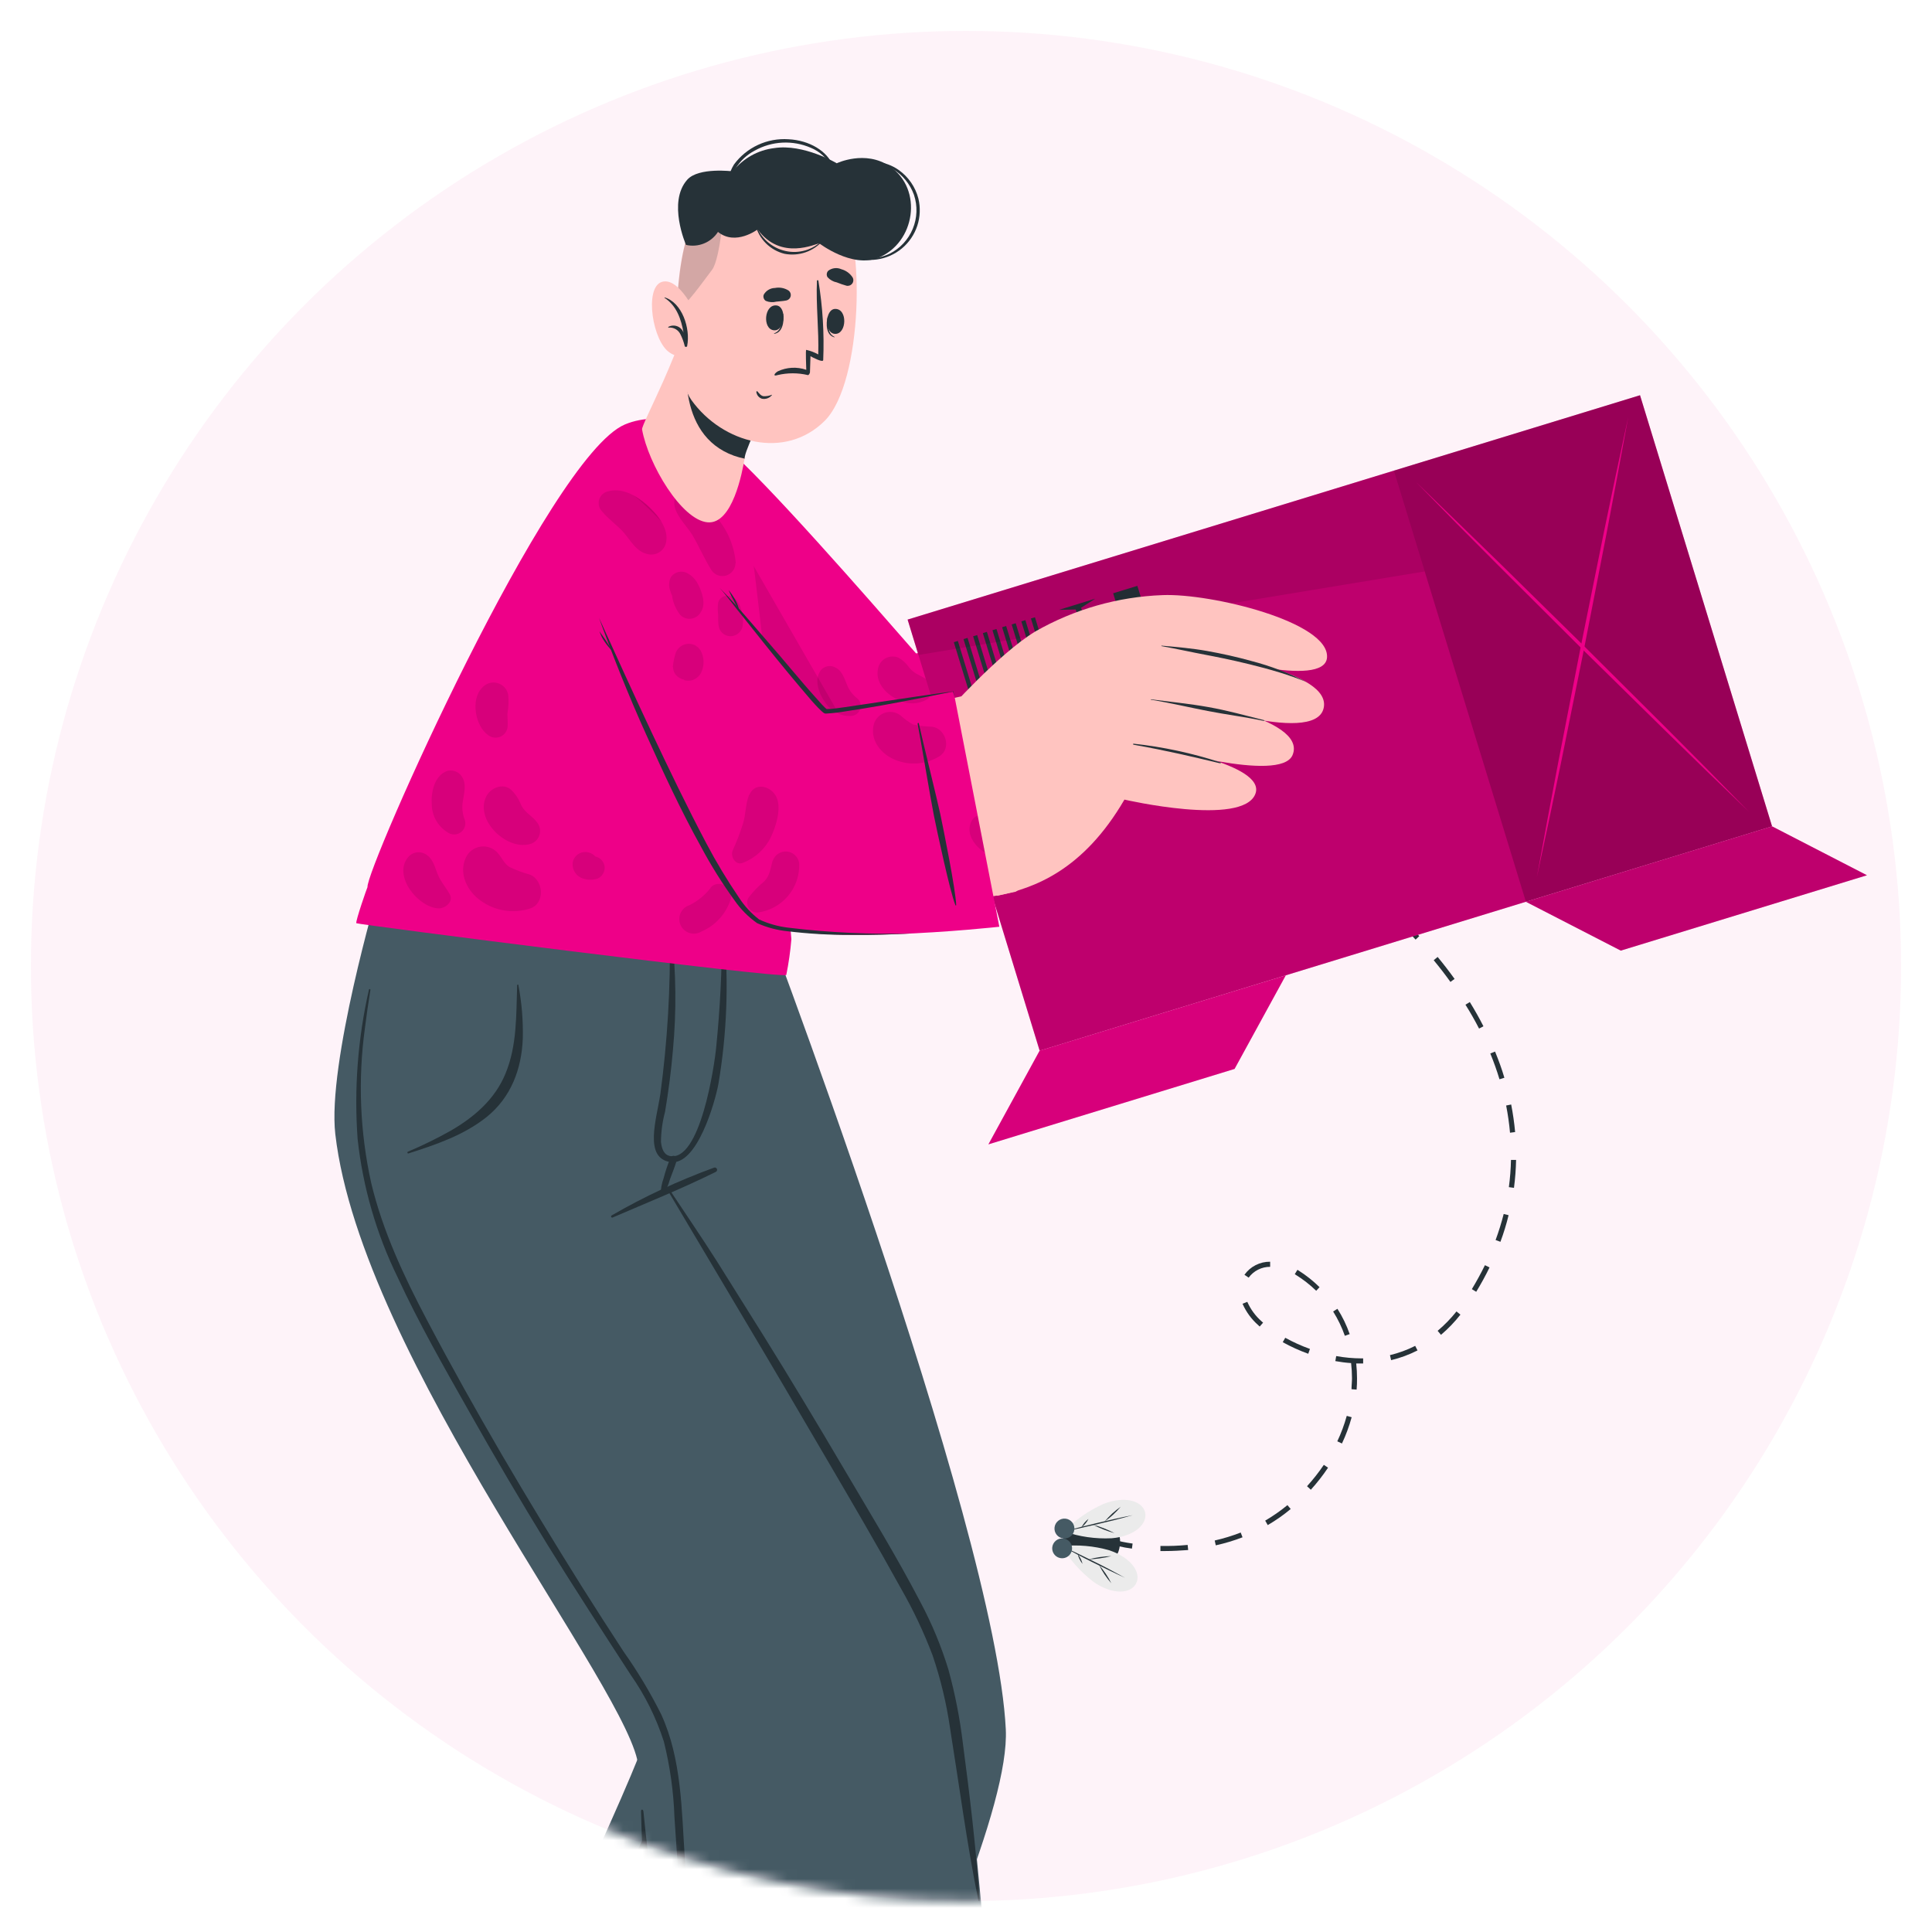 <svg width="200" height="200" viewBox="0 0 200 200" fill="none" xmlns="http://www.w3.org/2000/svg">
<circle opacity="0.05" cx="100" cy="100" r="96.8" fill="#EE0088"/>
<mask id="mask0_2654_12722" style="mask-type:alpha" maskUnits="userSpaceOnUse" x="3" y="3" width="194" height="194">
<ellipse cx="100" cy="100" rx="96.8" ry="96.8" fill="#EE0088"/>
</mask>
<g mask="url(#mask0_2654_12722)">
<path d="M137.832 90C137.437 89.746 137.043 89.5 136.648 89.26L136.923 88.803L138.12 89.556L137.832 90Z" fill="#263238"/>
<path d="M120.634 160.563H120.127V160.035C121.067 160.056 122.008 160.021 122.944 159.929L123 160.458C122.233 160.514 121.43 160.563 120.634 160.563ZM125.859 159.986L125.747 159.472C126.663 159.264 127.562 158.989 128.437 158.648L128.627 159.141C127.726 159.486 126.801 159.764 125.859 159.972V159.986ZM131.233 157.873L130.972 157.415C131.781 156.943 132.552 156.406 133.275 155.81L133.613 156.211C132.868 156.833 132.071 157.391 131.233 157.88V157.873ZM135.69 154.211L135.303 153.852C135.935 153.157 136.516 152.418 137.042 151.641L137.479 151.936C136.939 152.742 136.341 153.507 135.69 154.225V154.211ZM138.916 149.429L138.437 149.204C138.838 148.356 139.166 147.475 139.416 146.57L139.923 146.711C139.667 147.647 139.33 148.559 138.916 149.436V149.429ZM140.437 143.852L139.909 143.81C139.909 143.429 139.958 143.042 139.958 142.669C139.956 142.146 139.925 141.625 139.866 141.105C139.318 141.069 138.773 141 138.233 140.901L138.324 140.38C139.184 140.535 140.056 140.615 140.93 140.62H141.113V141.148H140.923H140.395C140.451 141.658 140.479 142.17 140.479 142.683C140.486 143.063 140.465 143.465 140.437 143.859V143.852ZM144.007 140.796L143.888 140.282C144.793 140.067 145.67 139.746 146.5 139.324L146.74 139.796C145.872 140.238 144.955 140.576 144.007 140.803V140.796ZM135.43 140.141C134.519 139.812 133.636 139.412 132.789 138.944L133.049 138.486C133.869 138.939 134.724 139.325 135.606 139.641L135.43 140.141ZM139.219 138.282C138.91 137.401 138.503 136.558 138.007 135.767L138.451 135.486C138.973 136.307 139.398 137.186 139.719 138.105L139.219 138.282ZM149.162 138.169L148.824 137.767C149.539 137.164 150.192 136.492 150.775 135.76L151.183 136.091C150.582 136.857 149.905 137.56 149.162 138.19V138.169ZM130.402 137.324L130.254 137.183C129.557 136.571 129.001 135.814 128.627 134.965L129.12 134.767C129.463 135.545 129.973 136.237 130.613 136.796L130.754 136.922L130.402 137.324ZM152.817 133.725L152.366 133.451C152.859 132.634 153.317 131.796 153.719 130.972L154.197 131.204C153.789 132.042 153.324 132.894 152.817 133.725ZM136.254 133.62C135.61 132.996 134.902 132.444 134.141 131.972L134.035 131.901L134.31 131.451L134.423 131.521C135.208 132.016 135.937 132.595 136.599 133.246L136.254 133.62ZM129.261 132.26L128.824 131.965C129.126 131.541 129.525 131.197 129.989 130.961C130.452 130.726 130.966 130.606 131.486 130.613V131.141C131.053 131.138 130.626 131.238 130.239 131.433C129.852 131.628 129.517 131.911 129.261 132.26ZM155.317 128.549L154.824 128.366C155.15 127.482 155.43 126.582 155.662 125.669L156.169 125.796C155.942 126.729 155.66 127.649 155.324 128.549H155.317ZM156.726 122.965L156.197 122.894C156.323 121.96 156.396 121.02 156.416 120.077H156.944C156.925 121.043 156.852 122.007 156.726 122.965ZM156.317 117.26C156.232 116.315 156.098 115.375 155.916 114.443L156.437 114.338C156.621 115.281 156.757 116.233 156.845 117.19L156.317 117.26ZM155.226 111.725C154.958 110.838 154.641 109.944 154.275 109.056L154.768 108.859C155.134 109.753 155.472 110.669 155.733 111.57L155.226 111.725ZM153.113 106.479C152.69 105.655 152.219 104.824 151.704 104.007L152.155 103.732C152.662 104.556 153.141 105.401 153.564 106.239L153.113 106.479ZM150.148 101.648C149.606 100.887 149.021 100.134 148.416 99.401L148.824 99.063C149.437 99.803 150.028 100.57 150.578 101.338L150.148 101.648ZM146.542 97.267C145.902 96.563 145.226 95.908 144.535 95.26L144.895 94.873C145.599 95.535 146.303 96.218 146.923 96.908L146.542 97.267ZM142.409 93.373C141.704 92.775 140.937 92.183 140.183 91.62L140.493 91.197C141.261 91.76 142.021 92.359 142.747 92.972L142.409 93.373Z" fill="#263238"/>
<path d="M117.177 160.31C116.703 160.251 116.233 160.166 115.769 160.056L115.895 159.542C115.895 159.542 116.402 159.669 117.247 159.789L117.177 160.31Z" fill="#263238"/>
<path d="M110.071 159.261C109.74 162.077 115.494 163.655 115.931 159.965C116.367 156.275 110.402 156.423 110.071 159.261Z" fill="#263238"/>
<path d="M117.606 163.923C117.071 164.986 115.177 165.134 113.219 163.768C111.889 162.753 110.766 161.493 109.909 160.056C111.565 159.884 113.238 160.03 114.839 160.486C117.156 161.268 118.17 162.845 117.606 163.923Z" fill="#EBEBEB"/>
<path d="M109.93 160.056C111.042 160.556 112.134 161.098 113.225 161.634C114.317 162.169 115.394 162.739 116.458 163.331C115.345 162.831 114.254 162.289 113.162 161.753C112.071 161.218 110.993 160.648 109.93 160.056Z" fill="#263238"/>
<path d="M115.042 163.901C114.79 163.608 114.554 163.3 114.338 162.979C114.126 162.66 113.933 162.328 113.761 161.986C114.014 162.279 114.249 162.587 114.465 162.908C114.679 163.226 114.872 163.558 115.042 163.901Z" fill="#263238"/>
<path d="M112.677 161.43C113.064 161.329 113.457 161.249 113.853 161.19C114.252 161.134 114.654 161.098 115.057 161.084C114.277 161.279 113.48 161.394 112.677 161.43Z" fill="#263238"/>
<path d="M112.064 161.894C111.821 161.593 111.648 161.242 111.557 160.866C111.799 161.168 111.972 161.519 112.064 161.894Z" fill="#263238"/>
<path d="M118.536 156.549C118.261 155.387 116.458 154.81 114.24 155.683C112.709 156.365 111.322 157.333 110.155 158.535C111.738 159.083 113.412 159.322 115.085 159.239C117.458 159.042 118.817 157.746 118.536 156.549Z" fill="#EBEBEB"/>
<path d="M110.155 158.535C111.352 158.31 112.543 158.028 113.726 157.753C114.909 157.479 116.092 157.183 117.247 156.852C116.057 157.077 114.867 157.359 113.683 157.634C112.5 157.908 111.331 158.204 110.155 158.535Z" fill="#263238"/>
<path d="M116.022 155.972C115.715 156.19 115.421 156.425 115.141 156.676C114.862 156.939 114.596 157.216 114.346 157.507C114.655 157.293 114.949 157.058 115.226 156.803C115.507 156.541 115.773 156.264 116.022 155.972Z" fill="#263238"/>
<path d="M113.134 157.831C113.847 158.202 114.598 158.497 115.373 158.711C114.661 158.337 113.91 158.041 113.134 157.831Z" fill="#263238"/>
<path d="M112.677 157.239C112.523 157.354 112.384 157.486 112.261 157.634C112.14 157.785 112.033 157.947 111.944 158.12C112.098 158.002 112.237 157.868 112.36 157.718C112.488 157.574 112.594 157.413 112.677 157.239Z" fill="#263238"/>
<path d="M110.071 159.261C110.273 159.284 110.463 159.367 110.618 159.498C110.772 159.63 110.885 159.804 110.941 159.999C110.996 160.195 110.993 160.402 110.931 160.595C110.869 160.789 110.751 160.96 110.592 161.086C110.434 161.213 110.241 161.289 110.038 161.306C109.836 161.323 109.633 161.28 109.455 161.182C109.278 161.084 109.133 160.935 109.039 160.755C108.946 160.575 108.908 160.371 108.93 160.169C108.962 159.898 109.1 159.65 109.313 159.48C109.527 159.31 109.799 159.231 110.071 159.261Z" fill="#455A64"/>
<path d="M110.311 157.211C110.445 157.227 110.575 157.269 110.694 157.335C110.812 157.401 110.916 157.49 111 157.596C111.084 157.702 111.146 157.824 111.183 157.954C111.22 158.085 111.231 158.221 111.215 158.355C111.2 158.49 111.158 158.62 111.092 158.738C111.026 158.857 110.937 158.961 110.831 159.045C110.724 159.129 110.603 159.191 110.472 159.228C110.342 159.265 110.206 159.276 110.071 159.26C109.799 159.229 109.551 159.09 109.382 158.876C109.212 158.661 109.134 158.388 109.166 158.116C109.198 157.844 109.336 157.596 109.551 157.427C109.766 157.257 110.039 157.179 110.311 157.211Z" fill="#455A64"/>
<path d="M35.155 246.056L71.24 255.155C71.24 255.155 104.874 194.458 104.12 179.028C103.085 157.746 78.099 92.31 78.099 92.31H48.183C48.183 92.31 68.036 163.049 68.31 174.951C68.43 181.176 35.155 246.056 35.155 246.056Z" fill="#455A64"/>
<path d="M70.789 159.753C68.409 149.768 65.859 139.81 63.183 129.915C60.507 120.021 57.641 110.035 54.493 100.218C54.113 99.014 53.711 97.824 53.324 96.627C53.313 96.588 53.287 96.556 53.252 96.537C53.217 96.518 53.176 96.513 53.137 96.525C53.099 96.536 53.067 96.562 53.048 96.597C53.029 96.632 53.024 96.673 53.035 96.711C55.852 106.493 58.669 116.253 61.338 126.07C64.007 135.887 66.549 145.732 68.944 155.648C69.542 158.099 70.127 160.542 70.697 163C71.36 165.519 71.873 168.075 72.233 170.655C72.528 173.12 72.359 175.619 71.733 178.021C71.053 180.382 70.164 182.677 69.078 184.88C64.763 194.246 60.451 203.615 56.141 212.986C51.831 222.38 51.134 224.521 46.986 233.993C46.472 235.169 45.958 236.345 45.465 237.514C45.465 237.592 45.542 237.662 45.585 237.577C50.303 228.296 51.028 226.063 55.444 216.613C59.859 207.162 64.246 197.599 68.627 188.084C70.599 183.789 72.916 179.408 73.211 174.606C73.507 169.592 71.93 164.563 70.789 159.753Z" fill="#263238"/>
<path d="M77.726 92.254C77.592 92.866 70.135 122.352 69.205 122.901C68.149 123.528 96.304 161.408 99.642 180.007C101.754 191.901 106.684 261.232 106.684 261.232H70.783C70.783 261.232 67.261 202.352 66.092 182.951C65.635 175.423 37.395 140.62 34.712 117.415C33.867 110.106 39.121 92.225 39.121 92.225L77.726 92.254Z" fill="#455A64"/>
<path d="M69.874 233.218C69.451 223.465 69.064 213.69 68.353 203.95C67.951 198.429 67.162 193.084 66.613 187.584C66.613 187.296 66.353 187.225 66.359 187.521C66.613 197.317 67.423 207.007 67.944 216.796C68.465 226.584 68.965 228.866 69.522 238.627C69.831 244.148 70.106 249.669 70.536 255.183C70.54 255.197 70.549 255.209 70.561 255.218C70.573 255.227 70.588 255.231 70.603 255.231C70.617 255.231 70.632 255.227 70.644 255.218C70.656 255.209 70.665 255.197 70.669 255.183C70.691 245.38 70.303 243.007 69.874 233.218Z" fill="#263238"/>
<path d="M99.677 180.472C99.369 177.896 98.87 175.347 98.183 172.845C97.444 170.42 96.47 168.074 95.275 165.838C92.831 161.148 90.05 156.613 87.367 152.056C84.683 147.5 81.888 142.845 79.057 138.296C77.465 135.742 75.867 133.19 74.261 130.641C72.627 128.07 70.902 125.549 69.219 123.014C69.206 122.993 69.185 122.977 69.16 122.971C69.136 122.965 69.11 122.969 69.088 122.982C69.067 122.995 69.052 123.016 69.046 123.041C69.04 123.065 69.044 123.091 69.057 123.113C71.803 127.718 74.522 132.331 77.268 136.937C80.014 141.542 82.719 146.162 85.423 150.782C88.127 155.401 90.754 159.88 93.303 164.5C94.558 166.693 95.639 168.982 96.536 171.345C97.369 173.793 97.975 176.313 98.346 178.873C99.303 184.838 100.085 190.845 101.282 196.753C101.287 196.768 101.296 196.78 101.308 196.789C101.32 196.797 101.334 196.802 101.349 196.802C101.364 196.802 101.378 196.797 101.39 196.789C101.402 196.78 101.411 196.768 101.416 196.753C101.043 191.317 100.395 185.873 99.677 180.472Z" fill="#263238"/>
<path d="M73.888 120.887C70.23 122.22 66.695 123.869 63.324 125.817C63.295 125.83 63.273 125.854 63.262 125.884C63.25 125.913 63.251 125.946 63.264 125.975C63.278 126.004 63.302 126.027 63.331 126.038C63.361 126.049 63.394 126.048 63.423 126.035C66.986 124.5 70.627 123.035 74.106 121.31C74.162 121.281 74.204 121.231 74.224 121.171C74.243 121.111 74.237 121.045 74.208 120.989C74.179 120.933 74.129 120.891 74.069 120.872C74.009 120.853 73.944 120.858 73.888 120.887Z" fill="#263238"/>
<path d="M74.966 96.479C74.966 96.359 74.74 96.331 74.74 96.479C74.741 100.458 74.541 104.435 74.141 108.394C73.972 110.232 72.494 120.366 69.311 119.662C68.775 119.535 68.508 119.014 68.423 118.204C68.432 117.153 68.574 116.107 68.846 115.091C69.198 112.979 69.48 110.866 69.663 108.69C70.036 104.692 69.993 100.666 69.536 96.676C69.53 96.653 69.517 96.633 69.498 96.619C69.48 96.605 69.457 96.597 69.434 96.597C69.41 96.597 69.388 96.605 69.369 96.619C69.351 96.633 69.338 96.653 69.332 96.676C69.424 102.218 69.099 107.76 68.36 113.253C67.958 115.894 66.627 119.873 69.395 120.296C72.163 120.718 74.029 114.049 74.367 112.225C75.248 107.025 75.449 101.731 74.966 96.479Z" fill="#263238"/>
<path d="M69.395 119.88C69.113 120.568 68.877 121.273 68.691 121.993C68.488 122.545 68.388 123.13 68.395 123.718C68.398 123.742 68.409 123.765 68.425 123.782C68.442 123.8 68.463 123.813 68.487 123.818C68.511 123.823 68.535 123.821 68.558 123.812C68.581 123.803 68.6 123.788 68.613 123.767C68.946 123.248 69.195 122.68 69.353 122.084C69.599 121.429 69.853 120.789 70.057 120.127C70.09 120.039 70.086 119.942 70.047 119.856C70.008 119.771 69.937 119.705 69.849 119.672C69.761 119.64 69.664 119.643 69.579 119.682C69.494 119.721 69.428 119.792 69.395 119.88Z" fill="#263238"/>
<path d="M70.895 192.415C70.557 187.401 70.578 182.112 68.445 177.465C67.311 175.2 66.007 173.024 64.543 170.958C63.088 168.732 61.651 166.495 60.233 164.246C54.599 155.253 49.163 146.077 44.212 136.676C41.825 132.148 39.628 127.472 38.43 122.472C37.263 117.21 37.041 111.783 37.776 106.443C37.944 105.112 38.128 103.789 38.346 102.465C38.347 102.447 38.341 102.429 38.33 102.415C38.319 102.4 38.304 102.39 38.286 102.386C38.269 102.382 38.251 102.384 38.234 102.392C38.218 102.4 38.205 102.413 38.198 102.429C37.039 107.507 36.643 112.728 37.022 117.922C37.564 122.888 38.962 127.723 41.156 132.211C43.339 136.936 45.937 141.486 48.501 146.014C51.144 150.709 53.865 155.335 56.663 159.894C59.48 164.443 62.381 168.901 65.29 173.38C66.773 175.493 67.929 177.817 68.719 180.274C69.359 182.839 69.728 185.464 69.818 188.105C70.522 199.19 73.339 236.042 74.339 247.07C74.459 248.479 74.585 249.887 74.719 251.296C74.715 251.31 74.715 251.326 74.717 251.34C74.72 251.355 74.727 251.369 74.736 251.381C74.745 251.393 74.757 251.403 74.77 251.41C74.784 251.417 74.799 251.42 74.814 251.42C74.829 251.42 74.844 251.417 74.858 251.41C74.871 251.403 74.883 251.393 74.893 251.381C74.902 251.369 74.908 251.355 74.911 251.34C74.914 251.326 74.913 251.31 74.909 251.296C74.487 240.225 71.621 203.465 70.895 192.415Z" fill="#263238"/>
<path d="M53.663 101.972C53.663 101.894 53.536 101.922 53.536 101.972C53.43 105.049 53.536 108.232 52.332 111.127C51.247 113.796 49.064 115.669 46.62 117.07C45.199 117.868 43.735 118.585 42.233 119.218C42.127 119.267 42.17 119.436 42.289 119.401C45.106 118.5 48.015 117.521 50.374 115.634C52.895 113.605 54.001 110.669 54.12 107.5C54.164 105.646 54.01 103.793 53.663 101.972Z" fill="#263238"/>
<path d="M69.289 51.81C73.317 64.176 84.197 85.239 88.085 87.782C91.528 90.028 107.732 87.521 114.845 85.81C117.493 85.169 111.535 64.986 108.711 65.725C105.324 66.613 95.233 68.887 94.5 68.324C93.768 67.76 83.592 55.225 76.38 47.845C69.817 41.162 67.768 47.134 69.289 51.81Z" fill="#FFC4C0"/>
<path d="M113.289 85.965C114.648 85.796 126.148 85.26 131.423 82.394C134.24 80.866 141.43 75.81 140.712 73.993C140.057 72.338 137.747 73.239 137.747 73.239C137.747 73.239 140.923 70.936 139.993 68.641C139.064 66.345 135.226 68.07 135.226 68.07C135.226 68.07 138.317 65.465 137.226 63.246C136.134 61.028 132.571 63.401 132.571 63.401C132.571 63.401 135.508 61.155 133.839 59.704C131.824 57.958 126.874 62.718 123.529 63.831C122.768 64.084 107.782 67.873 107.782 67.873L113.289 85.965Z" fill="#FFC4C0"/>
<path d="M132.444 63.338C128.796 66.824 126.592 67.718 121.718 68.704C121.627 68.704 121.634 68.873 121.718 68.859C126.578 68.331 129.5 67.605 132.606 63.507C132.775 63.303 132.613 63.169 132.444 63.338Z" fill="#263238"/>
<path d="M135.106 67.986C131.001 71.281 128.62 72.267 123.592 73.676C123.522 73.676 123.55 73.824 123.627 73.81C128.67 72.838 131.571 72.049 135.24 68.218C135.409 68.049 135.296 67.838 135.106 67.986Z" fill="#263238"/>
<path d="M137.5 73.296C133.275 76.197 130.733 77.401 125.677 78.141C125.652 78.141 125.629 78.15 125.612 78.167C125.595 78.185 125.585 78.208 125.585 78.232C125.585 78.256 125.595 78.28 125.612 78.297C125.629 78.314 125.652 78.324 125.677 78.324C130.909 78.07 134.127 76.598 137.557 73.436C137.81 73.239 137.761 73.12 137.5 73.296Z" fill="#263238"/>
<path d="M103.853 68.521C103.853 68.521 108.043 63.782 110.338 62.105C112.634 60.429 123.507 57.331 124.31 59.641C125.345 62.627 119.423 65.648 116.331 66.746C116.331 66.746 118.733 73.648 114.923 76.732C111.113 79.817 103.853 68.521 103.853 68.521Z" fill="#FFC4C0"/>
<path d="M124.331 60.563C123.31 63.965 119.155 65.148 116.233 66.436C116.19 66.455 116.151 66.484 116.121 66.52C116.091 66.556 116.069 66.598 116.058 66.644C116.047 66.69 116.047 66.738 116.058 66.784C116.069 66.829 116.09 66.872 116.12 66.908C116.937 69.866 117.219 74.275 115.148 76.767C115.092 76.838 115.184 76.936 115.254 76.873C117.839 74.507 117.909 70.148 116.81 66.965C119.831 65.69 123.944 64.317 124.36 60.577C124.367 60.563 124.338 60.563 124.331 60.563Z" fill="#263238"/>
<path d="M113.282 89.436L107.972 65.253L94.832 67.641C89.648 61.704 79.289 49.838 75.113 46.275C70.184 42.091 66.958 45.232 68.775 51.57C72.881 66.056 84.888 87.324 88.029 89.331C92.585 92.253 113.282 89.436 113.282 89.436Z" fill="#EE0088"/>
<path opacity="0.1" d="M94.521 75C95.172 75.141 95.835 75.219 96.5 75.232C97.909 75.422 98.528 77.5 97.247 78.289C96.574 78.703 95.813 78.954 95.025 79.022C94.237 79.089 93.445 78.97 92.711 78.676C91.303 78.127 90.113 76.76 90.416 75.155C90.468 74.856 90.597 74.575 90.79 74.34C90.983 74.106 91.234 73.925 91.517 73.816C91.801 73.706 92.108 73.672 92.408 73.717C92.709 73.762 92.993 73.883 93.233 74.07C93.623 74.431 94.056 74.743 94.521 75ZM90.888 69.246C90.38 71.641 94.085 73.697 95.979 72.422C96.132 72.307 96.256 72.158 96.344 71.988C96.431 71.817 96.479 71.629 96.484 71.438C96.489 71.246 96.45 71.056 96.371 70.882C96.292 70.707 96.175 70.552 96.028 70.43C95.472 69.979 95.007 69.908 94.514 69.5C94.342 69.365 94.19 69.206 94.064 69.028C93.784 68.643 93.427 68.322 93.014 68.084C92.8 67.993 92.567 67.951 92.334 67.962C92.101 67.973 91.874 68.037 91.669 68.149C91.464 68.261 91.287 68.418 91.152 68.608C91.017 68.798 90.926 69.016 90.888 69.246ZM84.979 69.373C84.219 70.366 84.789 71.859 85.458 72.76C85.759 73.209 86.174 73.57 86.66 73.807C87.146 74.043 87.686 74.146 88.225 74.106C88.422 74.078 88.606 73.994 88.756 73.864C88.906 73.734 89.015 73.564 89.07 73.373C89.125 73.182 89.124 72.98 89.067 72.79C89.009 72.6 88.898 72.431 88.747 72.303C88.323 71.981 87.985 71.56 87.761 71.077C87.43 70.331 87.211 69.366 86.352 69.042C86.118 68.946 85.859 68.926 85.612 68.985C85.365 69.045 85.144 69.18 84.979 69.373ZM100.578 85.035C99.585 87.042 102.606 89.324 104.437 88.93C105.049 88.796 105.641 87.993 105.099 87.415C104.662 86.951 104.141 86.584 103.733 86.091C103.233 85.493 102.958 84.725 102.176 84.422C101.882 84.299 101.552 84.294 101.254 84.408C100.956 84.523 100.714 84.747 100.578 85.035ZM72.211 60.422C72.038 60.093 71.798 59.803 71.507 59.57C71.902 60.58 72.317 61.592 72.754 62.605C72.777 61.842 72.59 61.087 72.211 60.422ZM76.134 58.31C75.996 56.57 75.316 54.918 74.19 53.584C73.345 52.493 71.88 50.767 70.331 51.141C70.166 51.192 70.023 51.295 69.921 51.435C69.82 51.574 69.766 51.743 69.768 51.915C69.669 53.106 71.035 54.38 71.627 55.331C72.331 56.528 72.888 57.852 73.648 59.042C73.807 59.287 74.041 59.474 74.315 59.574C74.589 59.675 74.888 59.685 75.167 59.602C75.447 59.518 75.692 59.347 75.867 59.113C76.041 58.879 76.135 58.594 76.134 58.303V58.31ZM75.676 65.88C75.951 65.866 76.215 65.764 76.428 65.589C76.641 65.414 76.792 65.176 76.859 64.908C76.969 64.362 76.932 63.796 76.754 63.267C76.648 62.764 76.404 62.301 76.049 61.929C75.922 61.812 75.767 61.729 75.598 61.69C75.43 61.65 75.254 61.655 75.088 61.704C74.921 61.753 74.771 61.845 74.651 61.969C74.53 62.094 74.445 62.248 74.402 62.415C74.345 62.827 74.345 63.244 74.402 63.655C74.402 63.831 74.402 64.007 74.402 64.19C74.398 64.455 74.426 64.72 74.486 64.979C74.562 65.236 74.719 65.462 74.933 65.623C75.147 65.784 75.408 65.872 75.676 65.873V65.88Z" fill="#030402"/>
<path d="M108.683 87.324C108.078 85.915 106.571 79.662 106.24 78.106C105.909 76.549 104.683 70.253 104.324 68.655C104.324 68.563 104.423 68.514 104.444 68.598C104.824 70.176 106.521 76.387 106.895 77.936C107.268 79.486 108.669 85.732 108.768 87.303C108.769 87.308 108.77 87.314 108.769 87.32C108.768 87.325 108.766 87.331 108.763 87.336C108.757 87.346 108.747 87.353 108.736 87.356C108.725 87.358 108.713 87.356 108.703 87.351C108.693 87.345 108.686 87.335 108.683 87.324Z" fill="#263238"/>
<path opacity="0.1" d="M96.479 90.648C92.782 90.648 89.536 90.296 88.029 89.331C84.867 87.288 72.859 66.091 68.726 51.577C67.683 47.944 68.31 45.352 69.958 44.598L96.479 90.648Z" fill="black"/>
<path d="M36.888 95.57C36.98 95.704 80.923 101.338 81.395 100.929C81.644 99.706 81.82 98.469 81.923 97.225C81.923 97.225 77.895 49.38 75.811 46.57C73.987 44.12 68.451 42.345 64.684 43.943C56.775 47.295 37.839 90.042 38.043 91.831C38.029 91.81 36.775 95.401 36.888 95.57Z" fill="#EE0088"/>
<path opacity="0.1" d="M52.733 89.746C53.411 90.076 54.118 90.34 54.846 90.535C56.31 91.12 56.444 93.563 54.846 94.056C53.996 94.326 53.095 94.393 52.214 94.252C51.334 94.112 50.499 93.767 49.775 93.246C48.367 92.26 47.458 90.43 48.219 88.796C48.358 88.485 48.576 88.215 48.85 88.013C49.124 87.81 49.445 87.681 49.783 87.639C50.121 87.596 50.465 87.641 50.78 87.77C51.096 87.899 51.373 88.106 51.585 88.373C51.979 88.831 52.219 89.437 52.733 89.746ZM50.325 82.472C49.12 84.958 52.606 88.204 55.022 87.324C55.224 87.243 55.405 87.116 55.55 86.954C55.695 86.791 55.8 86.597 55.858 86.387C55.915 86.177 55.923 85.956 55.88 85.742C55.838 85.528 55.746 85.327 55.613 85.155C55.134 84.514 54.641 84.31 54.205 83.746C54.054 83.552 53.933 83.336 53.846 83.106C53.637 82.614 53.333 82.169 52.951 81.796C52.113 80.986 50.768 81.556 50.325 82.472ZM46.254 79.824C44.937 80.317 44.599 82.091 44.698 83.345C44.718 83.954 44.9 84.547 45.224 85.063C45.548 85.579 46.003 85.999 46.543 86.282C46.746 86.373 46.972 86.403 47.193 86.368C47.413 86.334 47.619 86.236 47.785 86.087C47.951 85.938 48.071 85.744 48.129 85.529C48.187 85.313 48.182 85.086 48.113 84.873C47.89 84.31 47.812 83.7 47.888 83.099C48.008 82.197 48.367 81.141 47.768 80.331C47.602 80.097 47.365 79.923 47.093 79.832C46.822 79.741 46.528 79.738 46.254 79.824ZM60.691 88.204C60.357 88.176 60.026 88.276 59.764 88.484C59.502 88.692 59.33 88.993 59.282 89.324C59.246 89.68 59.336 90.037 59.535 90.334C59.734 90.631 60.031 90.849 60.374 90.951C60.854 91.109 61.372 91.109 61.853 90.951C62.099 90.853 62.301 90.671 62.423 90.437C62.565 90.21 62.622 89.941 62.585 89.676C62.546 89.429 62.433 89.2 62.261 89.019C62.088 88.838 61.865 88.713 61.62 88.662C61.576 88.603 61.524 88.551 61.465 88.507C61.242 88.333 60.973 88.228 60.691 88.204ZM49.895 71.211C48.712 72.422 49.191 75.176 50.543 76.106C50.717 76.238 50.923 76.322 51.139 76.351C51.356 76.379 51.577 76.35 51.779 76.267C51.981 76.183 52.158 76.049 52.292 75.876C52.426 75.703 52.513 75.498 52.543 75.282C52.564 75.003 52.564 74.723 52.543 74.444C52.543 74.141 52.501 73.951 52.543 73.739C52.648 73.137 52.669 72.523 52.606 71.915C52.551 71.627 52.416 71.36 52.215 71.146C52.015 70.931 51.758 70.779 51.474 70.705C51.19 70.631 50.89 70.639 50.611 70.729C50.331 70.819 50.083 70.986 49.895 71.211ZM42.254 88.732C40.627 90.662 43.31 93.972 45.416 94.035C46.12 94.035 46.986 93.331 46.55 92.556C46.198 91.937 45.726 91.387 45.416 90.746C45.036 89.958 44.944 89.035 44.17 88.5C43.881 88.288 43.522 88.193 43.166 88.237C42.81 88.28 42.484 88.457 42.254 88.732ZM81.106 88.12C80.841 88.159 80.594 88.277 80.396 88.457C80.198 88.638 80.058 88.874 79.993 89.134C79.768 89.915 79.74 90.613 79.156 91.246C78.523 91.744 77.955 92.319 77.465 92.958C77.384 93.117 77.345 93.295 77.352 93.474C77.36 93.653 77.414 93.827 77.509 93.979C77.604 94.131 77.737 94.256 77.895 94.341C78.053 94.426 78.23 94.469 78.409 94.465C79.639 94.314 80.765 93.699 81.557 92.746C81.416 91.408 81.275 89.838 81.113 88.091L81.106 88.12ZM77.585 82.31C77.191 83.268 77.261 84.352 76.93 85.352C76.64 86.269 76.294 87.167 75.895 88.042C75.599 88.676 76.191 89.676 76.958 89.338C78.207 88.859 79.228 87.925 79.817 86.725C80.353 85.62 80.944 83.76 80.43 82.585C79.916 81.408 78.17 80.894 77.571 82.282L77.585 82.31ZM73.571 91.908C72.986 92.665 72.237 93.278 71.381 93.704C71.177 93.767 70.989 93.874 70.829 94.015C70.669 94.157 70.541 94.331 70.453 94.525C70.365 94.72 70.32 94.931 70.32 95.145C70.321 95.359 70.366 95.57 70.454 95.764C70.542 95.959 70.671 96.133 70.831 96.274C70.991 96.415 71.18 96.521 71.384 96.584C71.588 96.647 71.803 96.665 72.015 96.639C72.227 96.612 72.431 96.541 72.613 96.43C73.342 96.117 73.993 95.649 74.521 95.058C75.049 94.466 75.441 93.766 75.67 93.007C76.001 91.789 74.353 90.993 73.557 91.88L73.571 91.908ZM67.134 57.401C67.528 57.485 67.938 57.412 68.28 57.2C68.621 56.987 68.867 56.65 68.965 56.261C69.36 54.746 68.008 53.19 66.937 52.246C65.867 51.303 64.36 50.444 62.86 50.929C62.66 50.994 62.48 51.109 62.337 51.263C62.194 51.416 62.093 51.604 62.043 51.808C61.993 52.012 61.996 52.225 62.051 52.428C62.106 52.63 62.213 52.815 62.36 52.965C63.015 53.782 63.923 54.373 64.62 55.176C65.317 55.979 65.895 57.169 67.12 57.373L67.134 57.401ZM72.536 63.38C73.127 62.528 72.67 61.268 72.247 60.458C72.022 60.011 71.672 59.639 71.24 59.387C70.949 59.201 70.597 59.137 70.259 59.21C69.921 59.282 69.626 59.485 69.437 59.775C69.245 60.175 69.215 60.634 69.353 61.056C69.412 61.277 69.492 61.492 69.592 61.697V61.761V61.817C69.718 62.489 70.003 63.122 70.423 63.662C70.569 63.808 70.746 63.919 70.941 63.986C71.137 64.052 71.345 64.073 71.549 64.045C71.754 64.018 71.949 63.944 72.121 63.828C72.292 63.713 72.434 63.56 72.536 63.38ZM76.17 58.338C76.032 56.598 75.352 54.946 74.226 53.613C73.381 52.521 71.916 50.796 70.367 51.169C70.202 51.22 70.058 51.324 69.957 51.463C69.855 51.603 69.802 51.771 69.803 51.944C69.705 53.134 71.071 54.408 71.662 55.359C72.367 56.556 72.923 57.88 73.684 59.07C73.85 59.302 74.084 59.475 74.354 59.565C74.624 59.655 74.915 59.658 75.186 59.573C75.458 59.488 75.696 59.319 75.866 59.091C76.036 58.863 76.13 58.587 76.134 58.303L76.17 58.338ZM70.853 70.394C71.11 70.451 71.377 70.451 71.634 70.394C72.025 70.274 72.355 70.01 72.557 69.655C72.746 69.277 72.84 68.859 72.832 68.437C72.819 68.036 72.71 67.645 72.515 67.296L72.282 67.007L71.972 66.782C71.779 66.682 71.565 66.627 71.347 66.621C71.129 66.615 70.912 66.658 70.713 66.748C70.514 66.837 70.338 66.97 70.198 67.137C70.057 67.304 69.956 67.5 69.902 67.711C69.785 68.121 69.702 68.541 69.656 68.965L69.719 69.352C69.768 69.546 69.865 69.725 70.001 69.873C70.213 70.119 70.5 70.29 70.817 70.359L70.853 70.394ZM75.712 65.908C75.987 65.894 76.25 65.792 76.463 65.617C76.676 65.442 76.828 65.204 76.895 64.937C77.004 64.39 76.968 63.824 76.789 63.296C76.684 62.793 76.44 62.329 76.085 61.958C75.958 61.84 75.802 61.758 75.634 61.718C75.465 61.678 75.289 61.684 75.123 61.733C74.957 61.782 74.806 61.873 74.686 61.998C74.566 62.122 74.48 62.276 74.437 62.444C74.381 62.855 74.381 63.272 74.437 63.683C74.437 63.859 74.437 64.035 74.437 64.218C74.433 64.484 74.462 64.748 74.522 65.007C74.6 65.253 74.754 65.469 74.961 65.624C75.168 65.779 75.418 65.867 75.677 65.873L75.712 65.908Z" fill="#030402"/>
<path d="M73.24 54.07C70.557 53.824 67.12 48.092 66.465 44.451C66.423 44.197 67.493 42.077 68.669 39.444C69.374 37.845 70.134 36.042 70.698 34.352L80.444 40.486C79.129 42.399 78.053 44.466 77.24 46.641C77.167 46.87 77.115 47.106 77.085 47.345C77.087 47.385 77.087 47.425 77.085 47.465C76.838 48.873 75.838 54.31 73.24 54.07Z" fill="#FFC4C0"/>
<path d="M77.085 47.359C77.087 47.399 77.087 47.439 77.085 47.479C76.71 47.405 76.34 47.304 75.98 47.176C69.881 44.979 70.958 36.979 71.388 34.768L73.818 36.303L80.472 40.528C79.158 42.441 78.084 44.508 77.275 46.683C77.192 46.902 77.128 47.129 77.085 47.359Z" fill="#263238"/>
<path d="M71.719 23.063C69.705 26.69 69.353 38.338 71.585 41.429C74.811 45.908 81.29 47.655 85.395 43.542C89.374 39.514 89.557 24.324 86.966 21.394C83.135 17.042 74.691 17.704 71.719 23.063Z" fill="#FFC4C0"/>
<path d="M81.071 32.479C81.071 32.479 81.008 32.479 81.008 32.549C81.008 33.352 80.867 34.267 80.135 34.507V34.556C81.029 34.458 81.198 33.239 81.071 32.479Z" fill="#263238"/>
<path d="M80.388 31.62C79.1 31.479 78.909 34.056 80.1 34.19C81.29 34.324 81.466 31.739 80.388 31.62Z" fill="#263238"/>
<path d="M85.69 32.753C85.69 32.753 85.747 32.796 85.747 32.831C85.655 33.627 85.69 34.556 86.388 34.873C86.388 34.873 86.388 34.929 86.388 34.922C85.507 34.725 85.479 33.493 85.69 32.753Z" fill="#263238"/>
<path d="M86.472 31.979C87.761 31.979 87.655 34.563 86.472 34.563C85.289 34.563 85.387 31.972 86.472 31.979Z" fill="#263238"/>
<path d="M81.43 31.098C81.071 31.176 80.726 31.183 80.374 31.225C80.009 31.32 79.623 31.293 79.275 31.148C79.174 31.081 79.098 30.983 79.058 30.868C79.019 30.753 79.018 30.629 79.057 30.514C79.172 30.304 79.341 30.128 79.547 30.004C79.752 29.881 79.986 29.814 80.226 29.81C80.713 29.716 81.216 29.812 81.635 30.077C81.722 30.143 81.788 30.231 81.827 30.333C81.866 30.435 81.875 30.545 81.854 30.652C81.832 30.759 81.781 30.857 81.706 30.936C81.631 31.015 81.536 31.071 81.43 31.098Z" fill="#263238"/>
<path d="M87.627 29.577C87.285 29.481 86.949 29.366 86.62 29.232C86.25 29.162 85.913 28.972 85.663 28.69C85.6 28.587 85.574 28.466 85.588 28.346C85.602 28.226 85.655 28.114 85.74 28.028C85.933 27.881 86.161 27.789 86.402 27.762C86.642 27.734 86.886 27.773 87.106 27.873C87.582 28.003 87.993 28.304 88.261 28.718C88.317 28.817 88.343 28.929 88.336 29.041C88.329 29.154 88.29 29.263 88.223 29.353C88.156 29.444 88.064 29.514 87.958 29.554C87.853 29.593 87.738 29.602 87.627 29.577Z" fill="#263238"/>
<path d="M80.487 38.831C81.523 38.583 82.605 38.583 83.641 38.831C83.733 38.831 83.825 38.648 83.846 38.563L83.902 36.873C84.12 37 85.219 37.578 85.219 37.268C85.334 34.521 85.166 31.769 84.719 29.056C84.714 29.041 84.704 29.027 84.691 29.017C84.678 29.007 84.662 29.002 84.645 29.002C84.629 29.002 84.612 29.007 84.599 29.017C84.586 29.027 84.576 29.041 84.571 29.056C84.458 31.599 84.782 34.134 84.705 36.69C84.316 36.475 83.899 36.316 83.465 36.218C83.374 36.218 83.465 38.014 83.465 38.282C82.496 37.948 81.435 38.006 80.508 38.444C80.141 38.676 79.994 38.986 80.487 38.831Z" fill="#263238"/>
<path d="M78.401 40.507C78.578 40.704 78.754 40.972 79.035 41.014C79.331 41.028 79.627 40.978 79.901 40.866C79.901 40.866 79.951 40.866 79.901 40.908C79.78 41.058 79.62 41.171 79.439 41.236C79.257 41.3 79.062 41.314 78.873 41.275C78.719 41.225 78.583 41.133 78.481 41.008C78.378 40.883 78.314 40.731 78.296 40.57C78.31 40.493 78.373 40.479 78.401 40.507Z" fill="#263238"/>
<path opacity="0.2" d="M75.12 19.366C75.014 21.176 74.585 26.788 73.712 27.929C72.838 29.07 70.993 31.725 70.057 32.155C70.183 28.415 70.761 24.859 71.726 23C72.517 21.51 73.688 20.256 75.12 19.366Z" fill="#263238"/>
<path d="M85.155 24.852C84.663 25.353 84.05 25.72 83.376 25.917C82.701 26.114 81.988 26.136 81.303 25.979C80.602 25.823 79.953 25.489 79.419 25.009C78.885 24.529 78.483 23.919 78.254 23.239C78.254 23.197 78.176 23.239 78.19 23.239C78.369 23.974 78.746 24.645 79.28 25.18C79.814 25.715 80.484 26.094 81.218 26.274C81.951 26.414 82.708 26.358 83.412 26.11C84.115 25.863 84.741 25.434 85.225 24.866C85.268 24.873 85.211 24.81 85.155 24.852Z" fill="#263238"/>
<path d="M81.62 14.415C80.538 14.342 79.454 14.543 78.47 14.998C77.485 15.453 76.631 16.149 75.986 17.021C75.436 17.909 75.203 18.956 75.324 19.993H75.416C75.429 19.083 75.688 18.194 76.165 17.419C76.643 16.644 77.32 16.013 78.127 15.591C79.009 15.098 79.992 14.815 81.001 14.765C82.011 14.715 83.018 14.899 83.944 15.303C84.855 15.678 85.603 16.364 86.056 17.239C86.099 17.331 86.282 17.289 86.247 17.197C85.669 15.662 83.803 14.521 81.62 14.415Z" fill="#263238"/>
<path d="M95.071 20.556C94.765 19.364 94.046 18.319 93.043 17.605C91.635 16.598 89.987 16.613 88.339 16.669C88.29 16.669 88.297 16.739 88.339 16.732C89.74 16.586 91.153 16.848 92.409 17.486C93.431 18.099 94.21 19.047 94.614 20.169C94.997 21.319 94.953 22.57 94.488 23.69C94.024 24.811 93.171 25.726 92.085 26.267C91.454 26.564 90.768 26.729 90.07 26.75C89.373 26.772 88.678 26.651 88.029 26.394C87.98 26.394 87.938 26.444 87.987 26.472C88.865 26.86 89.834 26.994 90.785 26.86C91.735 26.727 92.629 26.329 93.366 25.714C94.103 25.099 94.653 24.29 94.955 23.378C95.256 22.467 95.296 21.489 95.071 20.556Z" fill="#263238"/>
<path d="M71.015 25.352C71.015 25.352 69.071 20.922 71.149 18.598C72.325 17.288 75.86 17.739 75.86 17.739C76.916 16.399 78.461 15.532 80.156 15.331C83.177 14.859 86.621 16.901 86.621 16.901C86.621 16.901 89.564 15.493 92.092 17.204C95.614 19.591 94.733 25.176 90.888 26.697C88.184 27.774 84.818 25.197 84.818 25.197C84.48 25.197 80.832 27.056 78.43 23.746C78.43 23.746 76.149 25.486 74.325 24.007C73.978 24.544 73.474 24.961 72.882 25.201C72.29 25.442 71.638 25.495 71.015 25.352Z" fill="#263238"/>
<path d="M72.163 32.711C72.163 32.711 70.318 28.577 68.494 29.19C66.67 29.803 67.557 35.422 69.36 36.521C69.58 36.674 69.828 36.781 70.09 36.836C70.352 36.891 70.622 36.893 70.885 36.842C71.147 36.791 71.397 36.688 71.619 36.538C71.841 36.389 72.031 36.196 72.177 35.972L72.163 32.711Z" fill="#FFC4C0"/>
<path d="M68.789 30.782V30.831C70.043 31.641 70.514 33.042 70.761 34.444C70.708 34.292 70.623 34.155 70.511 34.04C70.4 33.925 70.265 33.836 70.115 33.778C69.966 33.721 69.806 33.696 69.646 33.706C69.487 33.717 69.331 33.761 69.191 33.838C69.148 33.838 69.191 33.915 69.191 33.915C69.447 33.886 69.706 33.938 69.931 34.064C70.156 34.191 70.336 34.385 70.444 34.62C70.635 35 70.782 35.402 70.881 35.817C70.881 35.95 71.148 35.929 71.134 35.817C71.493 34 70.613 31.317 68.789 30.782Z" fill="#263238"/>
<path d="M169.774 40.916L93.955 64.139L107.625 108.769L183.444 85.545L169.774 40.916Z" fill="#EE0088"/>
<path opacity="0.2" d="M169.774 40.916L93.955 64.139L107.625 108.769L183.444 85.545L169.774 40.916Z" fill="black"/>
<path opacity="0.2" d="M169.77 40.916L144.291 48.721L157.961 93.35L183.441 85.545L169.77 40.916Z" fill="black"/>
<path d="M168.55 43.19C167.69 47.143 166.855 51.096 166.042 55.049L163.641 66.936L161.317 78.873C160.557 82.845 159.815 86.824 159.092 90.81C159.951 86.861 160.787 82.908 161.599 78.951L164 67.063L166.324 55.155C167.085 51.164 167.827 47.176 168.55 43.19Z" fill="#EE0088"/>
<path d="M181.064 84.049C178.247 81.157 175.404 78.277 172.536 75.408L163.944 66.845L155.296 58.345C152.404 55.528 149.498 52.711 146.578 49.894C149.395 52.791 152.238 55.671 155.106 58.535L163.698 67.099L172.346 75.599C175.242 78.444 178.149 81.26 181.064 84.049Z" fill="#EE0088"/>
<path d="M108.517 69.891L108.935 69.763L107.138 63.898L106.721 64.026L108.517 69.891Z" fill="#263238"/>
<path d="M107.525 70.188L107.942 70.061L106.146 64.196L105.728 64.324L107.525 70.188Z" fill="#263238"/>
<path d="M106.524 70.508L106.941 70.38L105.145 64.515L104.728 64.643L106.524 70.508Z" fill="#263238"/>
<path d="M105.534 70.795L105.951 70.667L104.156 64.802L103.738 64.93L105.534 70.795Z" fill="#263238"/>
<path d="M104.535 71.105L104.952 70.978L103.156 65.113L102.738 65.241L104.535 71.105Z" fill="#263238"/>
<path d="M103.541 71.404L103.958 71.276L102.162 65.411L101.744 65.539L103.541 71.404Z" fill="#263238"/>
<path d="M102.535 71.732L102.952 71.604L101.156 65.739L100.738 65.867L102.535 71.732Z" fill="#263238"/>
<path d="M101.54 72.028L101.957 71.9L100.16 66.035L99.742 66.163L101.54 72.028Z" fill="#263238"/>
<path d="M100.536 72.344L100.953 72.216L99.157 66.351L98.739 66.479L100.536 72.344Z" fill="#263238"/>
<path d="M111.359 63.091L109.627 63.134L113.38 61.972L111.916 62.915L112.578 65.07C113.768 64.866 114.571 65.859 115.176 67.831L111.423 69.014C110.817 67.049 110.923 65.775 112.021 65.275L111.359 63.091Z" fill="#263238"/>
<path d="M115.135 64.591L116.114 64.288L115.233 61.415L117.74 60.648L118.621 63.521L119.607 63.218L118.283 66.894L115.135 64.591Z" fill="#263238"/>
<path opacity="0.1" d="M93.958 64.141L95.078 67.803L147.486 59.155L144.289 48.725L93.958 64.141Z" fill="black"/>
<path d="M193.268 90.606L167.782 98.408L157.958 93.352L183.444 85.542L193.268 90.606Z" fill="#EE0088"/>
<path opacity="0.2" d="M193.268 90.606L167.782 98.408L157.958 93.352L183.444 85.542L193.268 90.606Z" fill="black"/>
<path d="M102.317 118.465L127.803 110.655L133.106 100.965L107.62 108.767L102.317 118.465Z" fill="#EE0088"/>
<path opacity="0.1" d="M102.317 118.465L127.803 110.655L133.106 100.965L107.62 108.767L102.317 118.465Z" fill="black"/>
<path d="M60.374 57.253C64.099 69.711 74.458 91.056 78.303 93.662C81.691 95.993 97.951 93.873 105.064 92.331C107.726 91.76 102.247 71.436 99.43 72.105C96.022 72.915 85.874 74.922 85.156 74.366C84.437 73.81 74.592 60.986 67.55 53.465C61.156 46.62 58.965 52.542 60.374 57.253Z" fill="#FFC4C0"/>
<path d="M97.965 73.76C97.965 73.76 103.352 67.69 107.169 65.373C111.198 63.067 115.727 61.774 120.366 61.605C125.373 61.408 137.62 64.38 137.373 68.056C137.155 71.387 124.796 67.711 124.796 67.711C124.796 67.711 138.014 69.38 137.014 73.345C136.014 77.31 121.908 72.218 121.908 72.218C121.908 72.218 135.451 74.232 133.803 78.169C132.535 81.134 119.5 77.246 119.5 77.246C119.5 77.246 131.134 79.063 129.958 82.176C128.662 85.606 116.401 82.775 116.401 82.775C112.099 90.155 107.021 91.929 103.268 92.725C102.331 92.887 97.965 73.76 97.965 73.76Z" fill="#FFC4C0"/>
<path d="M120.261 66.838C121.818 66.979 123.402 67.112 124.944 67.387C126.487 67.662 128.015 68 129.529 68.422C131.512 68.932 133.431 69.667 135.247 70.612C131.902 69.169 126.395 68.084 124.853 67.796C123.311 67.507 121.782 67.162 120.247 66.887C120.205 66.901 120.219 66.838 120.261 66.838Z" fill="#263238"/>
<path d="M119.155 72.394C121.134 72.655 123.12 72.845 125.092 73.197C127.064 73.549 128.888 74.056 130.824 74.542C130.972 74.577 130.902 74.648 130.754 74.612C128.796 74.204 126.965 73.979 125.008 73.599C123.05 73.218 121.106 72.753 119.141 72.436C119.113 72.436 119.12 72.387 119.155 72.394Z" fill="#263238"/>
<path d="M117.345 76.986C120.399 77.317 123.411 77.964 126.331 78.915C126.479 78.957 126.381 79.035 126.226 79C123.254 78.296 120.923 77.732 117.338 77.091C117.282 77.084 117.282 76.979 117.345 76.986Z" fill="#263238"/>
<path d="M103.451 95.936L98.719 71.626L85.528 73.697C80.486 67.641 70.416 55.528 66.303 51.866C61.479 47.563 58.176 50.634 59.831 57.007C63.62 71.577 75.113 93.098 78.226 95.211C82.69 98.239 103.451 95.936 103.451 95.936Z" fill="#EE0088"/>
<path opacity="0.1" d="M94.521 75C95.172 75.141 95.835 75.219 96.5 75.232C97.909 75.422 98.528 77.5 97.247 78.288C96.574 78.703 95.813 78.954 95.025 79.021C94.237 79.089 93.445 78.97 92.712 78.676C91.303 78.127 90.113 76.76 90.416 75.155C90.468 74.855 90.597 74.575 90.79 74.34C90.983 74.105 91.234 73.925 91.517 73.816C91.801 73.706 92.108 73.672 92.409 73.717C92.709 73.762 92.993 73.883 93.233 74.07C93.623 74.431 94.056 74.743 94.521 75ZM93.113 72.507C93.555 72.72 94.041 72.823 94.532 72.809C95.022 72.794 95.501 72.661 95.93 72.422C96.088 72.317 96.214 72.171 96.296 72L93.113 72.507ZM86.261 73.577C86.821 73.987 87.514 74.175 88.204 74.105C88.443 74.073 88.662 73.958 88.824 73.78C88.986 73.603 89.081 73.374 89.092 73.134L86.261 73.577ZM101.19 84.429C100.912 84.546 100.686 84.762 100.557 85.035C99.965 86.225 100.789 87.507 101.965 88.275L101.19 84.429ZM79.979 89.105C79.754 89.887 79.725 90.584 79.141 91.218C78.512 91.725 77.948 92.31 77.465 92.958C77.383 93.117 77.344 93.295 77.352 93.474C77.36 93.653 77.414 93.827 77.509 93.979C77.604 94.131 77.737 94.255 77.895 94.341C78.052 94.426 78.23 94.469 78.409 94.465C79.636 94.314 80.761 93.707 81.562 92.765C82.363 91.824 82.781 90.615 82.733 89.38C82.693 89.064 82.547 88.77 82.319 88.547C82.091 88.324 81.793 88.185 81.476 88.153C81.159 88.122 80.84 88.198 80.572 88.371C80.303 88.544 80.102 88.803 80 89.105H79.979ZM77.549 82.281C77.155 83.239 77.225 84.324 76.895 85.324C76.604 86.24 76.258 87.139 75.859 88.014C75.564 88.648 76.155 89.648 76.923 89.31C78.171 88.83 79.192 87.897 79.782 86.697C80.317 85.591 80.909 83.732 80.395 82.556C79.88 81.38 78.169 80.894 77.571 82.281H77.549ZM67.099 57.373C67.492 57.456 67.903 57.384 68.244 57.171C68.585 56.959 68.831 56.622 68.93 56.232C69.324 54.718 67.972 53.162 66.902 52.218C65.831 51.275 64.324 50.415 62.824 50.901C62.624 50.966 62.445 51.081 62.302 51.234C62.159 51.388 62.057 51.576 62.007 51.78C61.957 51.983 61.96 52.197 62.016 52.399C62.071 52.602 62.177 52.786 62.324 52.936C62.979 53.753 63.888 54.345 64.585 55.148C65.282 55.95 65.895 57.169 67.12 57.373H67.099ZM72.535 63.38C73.127 62.528 72.669 61.267 72.247 60.458C72.022 60.011 71.672 59.639 71.24 59.387C70.949 59.201 70.596 59.137 70.258 59.21C69.921 59.282 69.626 59.485 69.437 59.775C69.245 60.175 69.215 60.634 69.352 61.056C69.411 61.277 69.491 61.492 69.592 61.697V61.76V61.817C69.718 62.489 70.002 63.122 70.423 63.662C70.568 63.808 70.746 63.919 70.941 63.986C71.136 64.052 71.344 64.073 71.549 64.045C71.754 64.018 71.949 63.944 72.12 63.828C72.291 63.713 72.433 63.559 72.535 63.38ZM70.852 70.422C71.11 70.479 71.376 70.479 71.634 70.422C72.024 70.302 72.354 70.038 72.556 69.683C72.746 69.305 72.84 68.887 72.831 68.465C72.818 68.064 72.71 67.673 72.514 67.324L72.282 67.035L71.972 66.81C71.778 66.71 71.564 66.655 71.346 66.649C71.128 66.643 70.912 66.686 70.713 66.775C70.514 66.865 70.338 66.998 70.197 67.165C70.057 67.332 69.956 67.528 69.902 67.739C69.784 68.149 69.702 68.569 69.655 68.993L69.719 69.38C69.768 69.574 69.865 69.754 70 69.901C70.217 70.137 70.503 70.297 70.817 70.359L70.852 70.422ZM76.761 63.275L75.352 61.69C75.127 61.663 74.9 61.72 74.715 61.85C74.529 61.98 74.397 62.174 74.345 62.394C74.289 62.805 74.289 63.222 74.345 63.634C74.345 63.81 74.345 63.986 74.345 64.169C74.342 64.434 74.37 64.699 74.43 64.958C74.507 65.226 74.671 65.46 74.897 65.624C75.123 65.787 75.398 65.87 75.676 65.859C75.951 65.845 76.215 65.743 76.428 65.568C76.641 65.393 76.792 65.154 76.859 64.887C76.965 64.35 76.931 63.795 76.761 63.275Z" fill="#030402"/>
<path d="M98.902 93.704C98.331 92.26 96.993 85.993 96.676 84.422C96.359 82.852 95.31 76.542 94.993 74.93C94.993 74.845 95.092 74.789 95.113 74.88C95.451 76.465 97.007 82.711 97.338 84.275C97.669 85.838 98.93 92.106 98.986 93.683C98.989 93.694 98.987 93.706 98.981 93.716C98.975 93.726 98.966 93.733 98.954 93.736C98.943 93.739 98.931 93.737 98.921 93.731C98.912 93.725 98.904 93.715 98.902 93.704Z" fill="#263238"/>
<path d="M94.55 96.62C92.388 96.746 90.226 96.796 88.064 96.781C85.894 96.791 83.726 96.666 81.571 96.408C80.467 96.299 79.388 96.014 78.374 95.563C77.463 94.92 76.671 94.121 76.036 93.204C74.759 91.442 73.604 89.595 72.578 87.676C70.466 83.88 68.649 79.929 66.874 76C65.099 72.07 63.487 68.028 62.008 63.958C63.804 67.894 65.578 71.838 67.423 75.746C69.268 79.655 71.135 83.549 73.149 87.359C74.154 89.259 75.263 91.102 76.473 92.88C77.037 93.765 77.752 94.544 78.585 95.183C79.546 95.626 80.57 95.913 81.621 96.035C85.909 96.555 90.232 96.75 94.55 96.62Z" fill="#263238"/>
<path d="M63.381 67.394C63.091 67.102 62.83 66.784 62.599 66.444C62.36 66.106 62.177 65.733 62.057 65.338C62.163 65.513 62.278 65.682 62.402 65.845L62.747 66.345C62.979 66.682 63.19 67.032 63.381 67.394Z" fill="#263238"/>
<path d="M74.5 60.866C76.282 62.655 77.88 64.62 79.535 66.5C81.19 68.38 82.775 70.366 84.465 72.239L85.092 72.943C85.204 73.049 85.31 73.169 85.415 73.267C85.521 73.366 85.521 73.359 85.57 73.401C85.57 73.401 85.62 73.401 85.648 73.401C86.183 73.401 86.859 73.281 87.465 73.204L91.211 72.648C93.704 72.281 96.204 71.901 98.704 71.563L98.803 72.183L98.655 71.57H98.69C96.218 72.098 93.761 72.57 91.254 73.028C90.007 73.253 88.761 73.451 87.507 73.641C86.866 73.752 86.22 73.827 85.57 73.866C85.519 73.873 85.467 73.873 85.415 73.866C85.347 73.845 85.282 73.812 85.225 73.767C85.154 73.712 85.086 73.653 85.021 73.591L84.676 73.253C84.451 73.021 84.239 72.788 84.028 72.549C82.373 70.626 80.768 68.683 79.19 66.711L76.831 63.746C76.056 62.824 75.352 61.81 74.5 60.866Z" fill="#263238"/>
<path d="M75.423 61.077C75.688 61.403 75.924 61.752 76.127 62.12C76.326 62.483 76.466 62.875 76.543 63.282C76.458 63.092 76.352 62.922 76.254 62.739L75.965 62.197C75.764 61.834 75.583 61.46 75.423 61.077Z" fill="#263238"/>
</g>
</svg>
